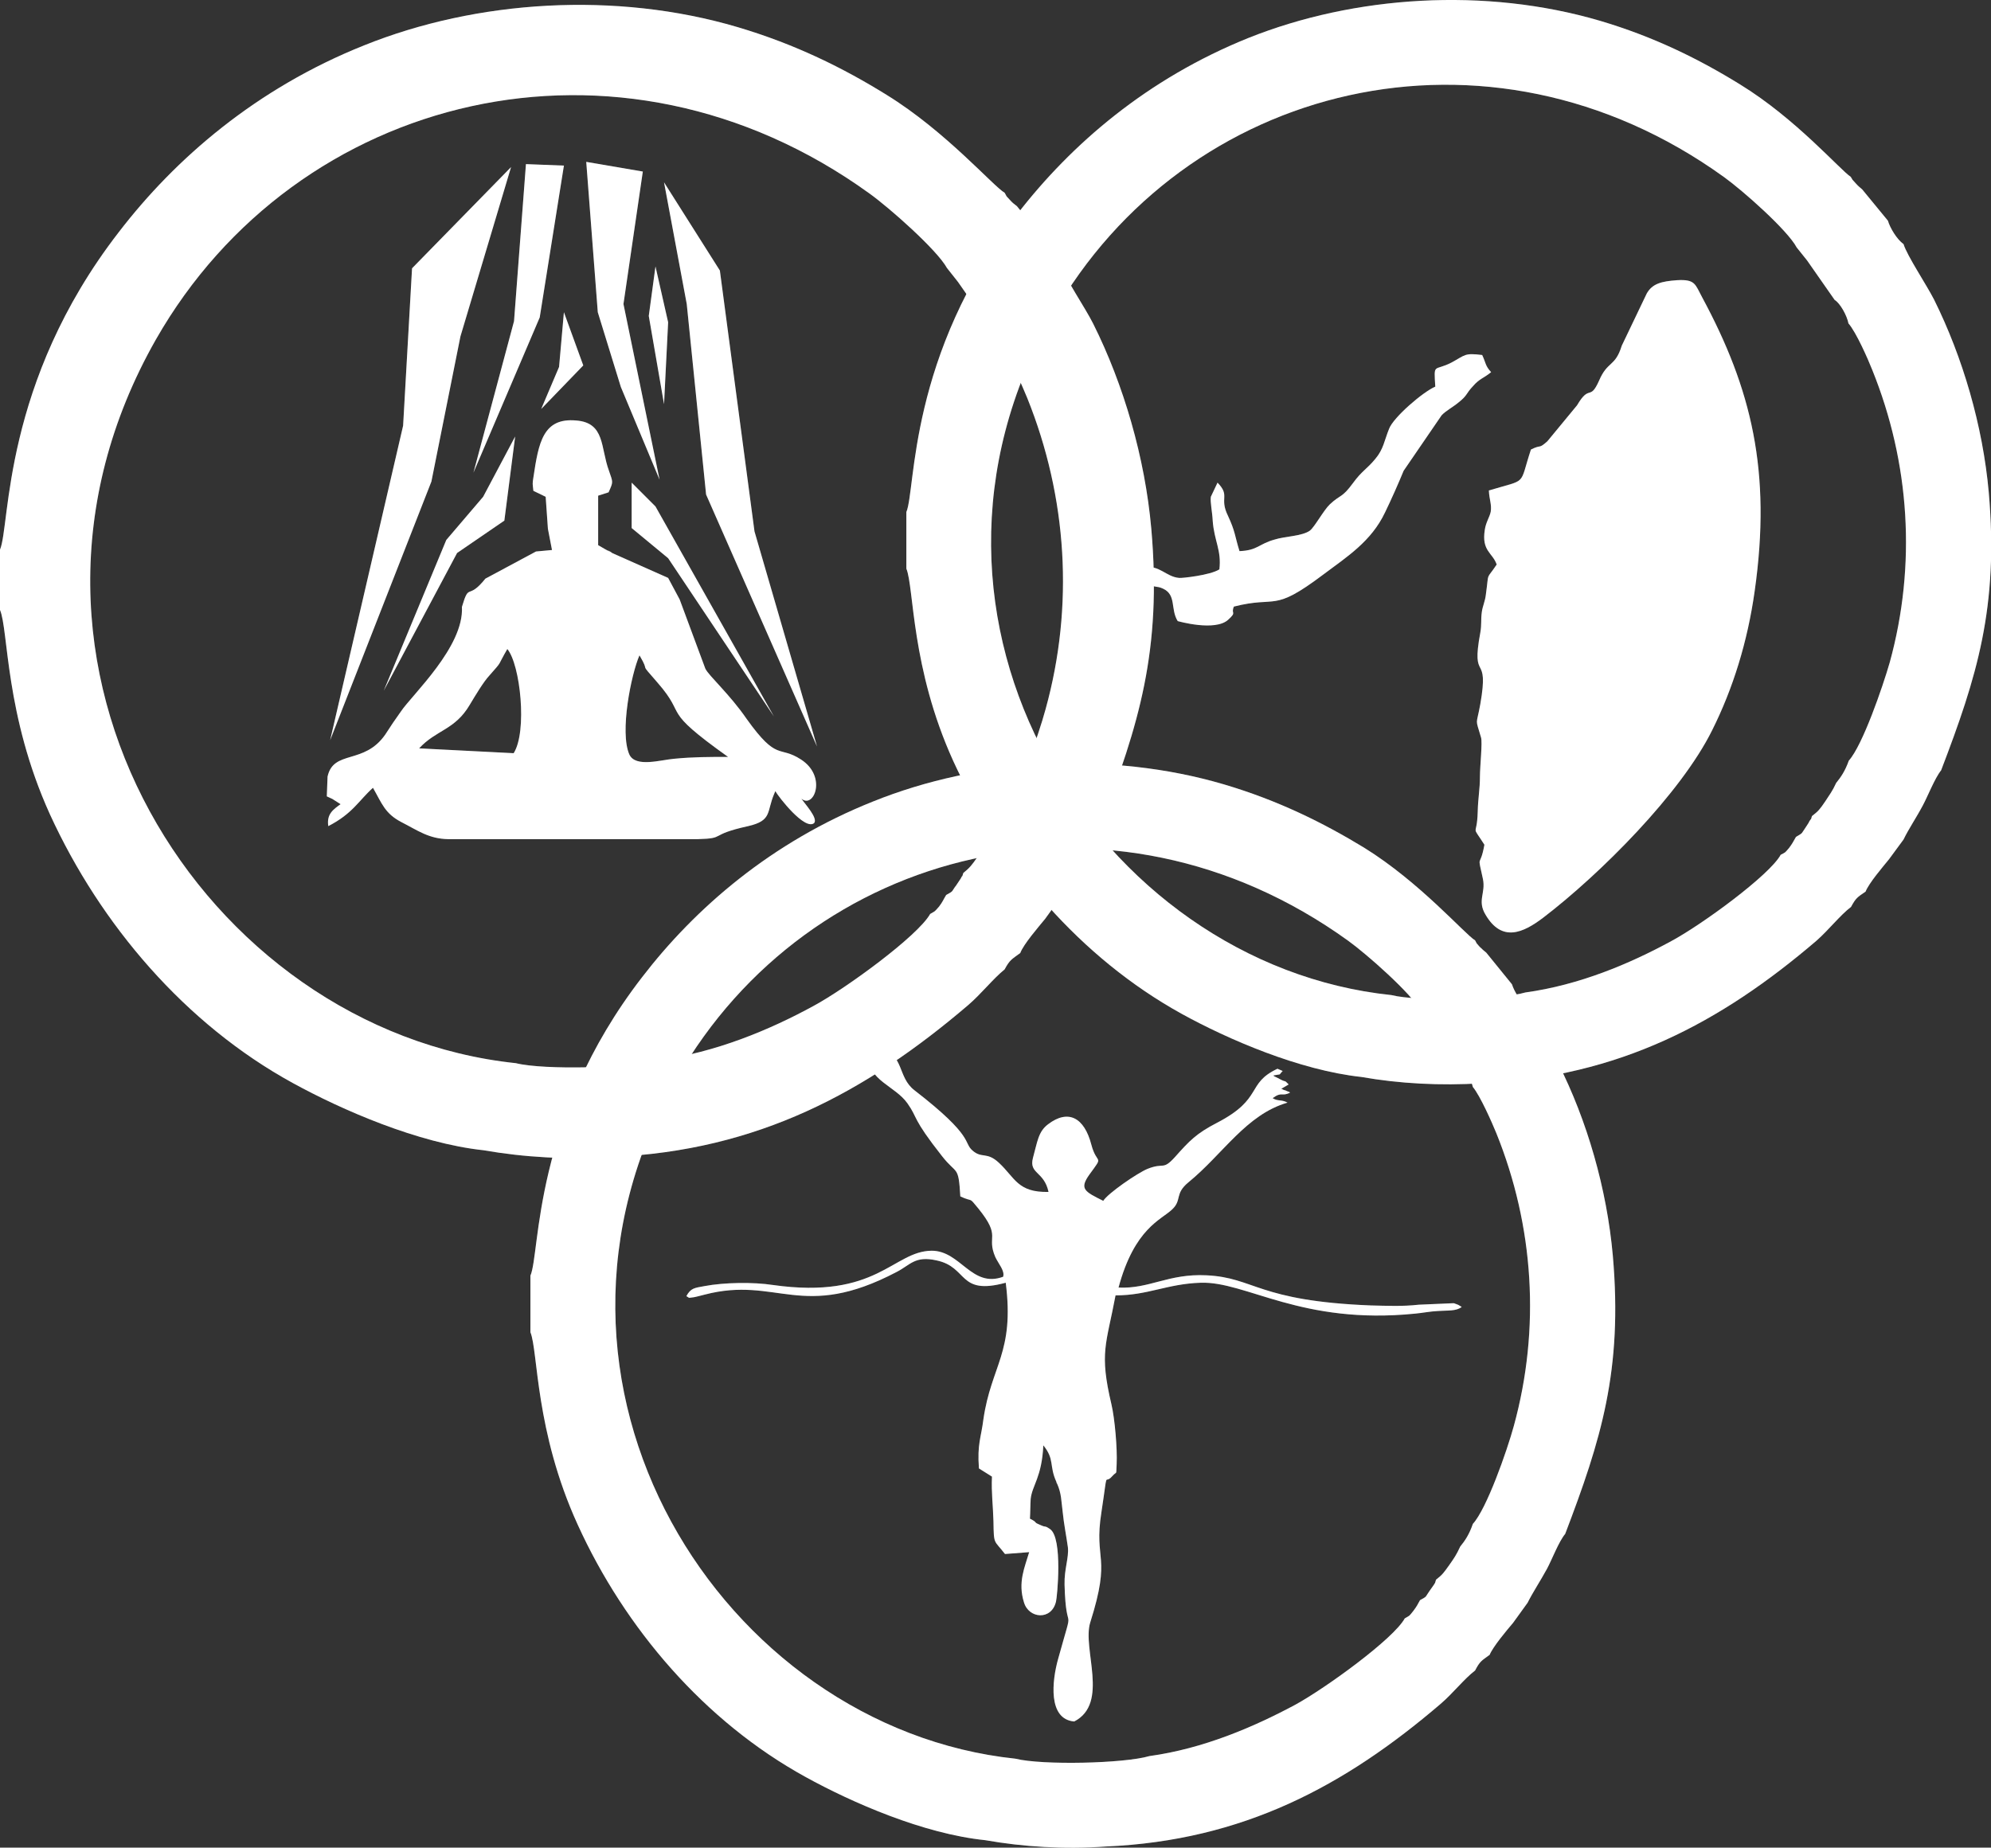 <?xml version="1.0" encoding="UTF-8"?>
<!DOCTYPE svg PUBLIC "-//W3C//DTD SVG 1.1//EN" "http://www.w3.org/Graphics/SVG/1.1/DTD/svg11.dtd">
<!-- Creator: CorelDRAW X7 -->
<svg xmlns="http://www.w3.org/2000/svg" xml:space="preserve" width="100%" height="100%" version="1.1" style="shape-rendering:geometricPrecision; text-rendering:geometricPrecision; image-rendering:optimizeQuality; fill-rule:evenodd; clip-rule:evenodd"
viewBox="0 0 5349 4965"
 xmlns:xlink="http://www.w3.org/1999/xlink"
 enable-background="new 0 0 50 50">
 <rect x="0" y="0" width="5349" height="4965" fill="#333333" stroke="none"/>
 <defs>
  <style type="text/css">
   <![CDATA[
    .fil0 {fill:white}
    .fil1 {fill:white;fill-opacity:0.169}
   ]]>
  </style>
 </defs>
 <g id="Layer_x0020_1">
  <g id="_719677404544">
   <path class="fil0" d="M2693 2187c-11,30 -23,47 -36,64 -11,23 -19,34 -31,52 -16,23 -20,28 -38,43 -6,19 1,-1 -7,15 -1,1 -11,17 -12,18 -14,18 -5,14 -27,26 -8,13 -9,18 -19,31 -14,16 -9,11 -24,20 -33,59 -226,200 -313,247 -119,65 -263,125 -417,146 -73,21 -307,27 -383,8 -836,-88 -1465,-1069 -967,-1945 377,-661 1243,-879 1917,-392 53,38 181,151 208,200l30 38 78 112c17,10 36,45 41,68 22,25 55,103 67,132 107,266 126,558 49,836 -19,70 -77,238 -116,281zm-2693 -710l0 162c23,54 13,282 134,549 136,297 364,564 652,722 133,73 337,162 513,181 109,19 227,26 346,18 391,-17 682,-174 956,-408 35,-30 67,-71 98,-96 14,-26 19,-27 42,-44 9,-24 49,-70 67,-92l41 -57c16,-30 37,-61 56,-97 14,-26 33,-78 52,-100 102,-267 165,-466 136,-795 -17,-190 -74,-386 -156,-550 -22,-44 -77,-124 -87,-158 -20,-15 -39,-47 -45,-68l-73 -90c-8,-6 -12,-9 -20,-18 -13,-14 -5,-5 -13,-18 -30,-17 -158,-165 -317,-263 -116,-72 -245,-136 -400,-182 -328,-97 -701,-73 -1004,49 -290,116 -507,304 -659,502 -314,406 -291,788 -319,853z"/>
   <g>
    <path class="fil0" d="M1956 2034c-50,0 -94,0 -145,5 -36,3 -103,24 -120,-11 -27,-60 5,-217 27,-267 32,54 -7,10 49,74 82,94 4,67 189,199zm-830 -23c46,-50 96,-49 136,-117 15,-25 37,-62 53,-79 37,-42 19,-21 48,-71 35,42 54,222 17,280l-254 -13zm307 -692l33 16 6 86 11 57 -43 4 -136 73c-48,60 -43,8 -63,76 6,107 -134,236 -164,281 -15,21 -28,40 -42,62 -57,82 -139,40 -155,113l-2 53c4,2 9,4 15,7l22 14c-19,14 -38,26 -33,59 66,-34 82,-69 120,-103 24,42 32,69 76,92 45,23 74,45 126,46l670 0c79,-2 27,-11 136,-35 65,-15 49,-38 70,-87 1,-2 2,-5 3,-7 9,16 79,106 104,86 12,-13 -26,-53 -34,-66 33,29 70,-59 -1,-105 -60,-39 -63,7 -146,-109 -46,-67 -101,-115 -111,-135l-69 -186 -31 -58 -153 -68c-31,-20 33,18 -16,-9l-19 -11 0 -133 28 -9c13,-29 12,-26 1,-58 -23,-62 -10,-129 -88,-135 -89,-8 -101,59 -115,153 -3,18 -2,17 0,36z"/>
    <polygon class="fil0" points="1107,721 1083,1144 887,1989 1159,1294 1237,904 1373,449 "/>
    <polygon class="fil0" points="1413,441 1381,863 1272,1270 1450,853 1515,445 "/>
    <polygon class="fil0" points="1575,435 1606,839 1668,1040 1772,1289 1675,817 1727,461 "/>
    <polygon class="fil0" points="1784,490 1934,727 2027,1428 2195,2006 1897,1329 1845,817 "/>
    <polygon class="fil0" points="1515,839 1502,986 1454,1099 1567,982 "/>
    <polygon class="fil0" points="1761,716 1743,849 1784,1086 1795,866 "/>
    <polygon class="fil0" points="1298,1335 1199,1451 1031,1856 1228,1486 1355,1399 1384,1173 "/>
    <polygon class="fil0" points="1697,1297 1697,1419 1795,1500 2079,1925 1761,1361 "/>
   </g>
   <path class="fil0" d="M4113 1208c-33,100 -7,78 -113,110 1,25 8,37 5,57 -3,15 -13,28 -16,49 -9,57 21,61 32,93 -30,45 -20,15 -29,80 -2,19 -9,32 -11,48 -3,22 0,32 -4,55 -26,139 25,49 0,192 -11,61 -14,35 2,90 4,13 -3,78 -3,104 0,36 -5,56 -6,96 -2,71 -19,30 18,88 -12,67 -20,19 -4,92 8,38 -16,58 7,96 44,75 101,49 155,8 153,-117 370,-334 454,-504 56,-112 95,-238 114,-373 46,-323 -9,-545 -141,-790 -19,-35 -18,-49 -68,-46 -41,3 -66,9 -81,36l-67 140c-18,58 -38,40 -61,94 -25,56 -25,8 -59,66l-80 97c-25,22 -14,7 -44,22z"/>
   <path class="fil0" d="M3446 2878l-14 -6c-85,40 -37,80 -162,145 -56,29 -74,48 -114,93 -33,36 -28,13 -73,31 -27,11 -107,66 -119,86 -50,-25 -65,-32 -37,-71 40,-55 20,-23 5,-80 -19,-73 -62,-96 -116,-55 -27,20 -29,48 -41,91 -11,43 30,35 42,91 -83,2 -90,-38 -133,-78 -33,-31 -46,-11 -71,-33 -26,-22 7,-36 -156,-162 -47,-36 -26,-95 -95,-117 -5,6 -21,-6 7,19l-35 6c-3,65 71,80 104,127 29,41 11,38 93,142 40,51 44,23 49,108 36,17 21,-1 48,32 64,79 21,73 46,131 9,19 26,37 21,53 -85,31 -114,-70 -192,-70 -104,1 -146,132 -427,92 -52,-8 -130,-7 -183,3 -27,5 -37,5 -49,27 11,6 2,5 20,3 2,0 25,-6 29,-7 195,-51 261,73 516,-61 37,-19 49,-44 107,-31 86,18 57,95 186,60 24,188 -39,222 -60,367 -6,49 -17,66 -12,132l35 22c-2,43 3,79 4,120 1,65 1,49 31,88l65 -5c-12,41 -31,81 -14,135 13,44 74,49 86,-2 3,-10 19,-171 -16,-195 -16,-11 -9,-3 -26,-11 -22,-9 -4,-5 -28,-17 1,-15 1,-38 2,-53 4,-37 30,-58 34,-144 31,38 15,54 35,98 0,2 1,4 2,5 12,27 11,46 15,76 3,31 10,66 14,95 3,28 -10,58 -9,100 4,151 29,33 -17,199 -17,60 -28,163 43,169 95,-49 21,-195 43,-266 58,-183 9,-163 30,-296 19,-125 6,-71 29,-97 14,-16 10,1 12,-33 2,-41 -5,-122 -14,-160 -33,-140 -14,-160 11,-293 87,0 138,-31 229,-34 122,-4 270,114 576,83 21,-2 40,-6 61,-7 26,-2 49,1 64,-11l-10 -6c-2,0 -4,-2 -6,-2 -2,-1 -4,-2 -6,-2l-93 4c-45,5 -84,3 -129,2 -305,-12 -312,-75 -442,-81 -102,-5 -153,37 -236,33 43,-160 115,-182 144,-210 27,-25 6,-42 44,-73 93,-76 155,-182 266,-214 -16,-9 -26,-3 -40,-12 26,-19 24,-3 47,-15 -7,-5 -1,0 -13,-6 -2,0 -4,-1 -6,-2 -1,-1 -4,-2 -5,-2l17 -10c0,0 2,-1 3,-2 -15,-15 -2,-2 -29,-17 -2,-1 -4,-2 -6,-3 -2,-1 -5,-2 -6,-4 25,-5 12,1 25,-12z"/>
   <path class="fil0" d="M3856 1039c-33,14 -112,82 -124,113 -13,32 -15,55 -37,81 -23,28 -36,32 -60,65 -30,41 -33,30 -62,57 -17,16 -41,61 -54,71 -21,15 -67,15 -95,24 -43,12 -45,29 -94,31 -13,-42 -11,-52 -31,-95 -24,-49 7,-53 -28,-89l-18 38c-2,15 4,41 5,64 4,55 24,79 18,131 -25,16 -102,24 -108,23 -36,-3 -53,-36 -95,-28 -17,3 -8,0 -19,7 4,18 13,26 27,35 23,14 25,6 44,15 36,17 19,55 39,87 0,0 101,29 136,-4 24,-22 6,-14 15,-35 118,-30 102,18 240,-86 64,-48 129,-89 166,-167 17,-35 36,-78 50,-112l102 -149c11,-12 32,-23 46,-35 24,-19 19,-23 38,-43 18,-21 30,-22 49,-38 -16,-17 -14,-25 -24,-46 -48,-6 -45,0 -82,20 -48,25 -48,-1 -44,65z"/>
   <path class="fil0" d="M4967 2044c-10,28 -21,44 -34,60 -10,22 -18,32 -29,49 -15,22 -18,26 -36,40 -6,18 2,0 -7,14 0,2 -10,16 -11,18 -12,17 -5,12 -25,24 -7,12 -9,17 -18,29 -13,15 -8,11 -23,19 -30,55 -212,188 -294,232 -112,61 -247,118 -392,138 -68,20 -288,25 -360,7 -786,-82 -1378,-1005 -909,-1828 354,-622 1168,-828 1803,-370 50,36 170,142 195,189l28 35 74 106c15,9 33,42 37,63 21,24 53,97 64,125 101,250 119,524 47,786 -19,66 -73,223 -110,264zm-2532 -668l0 152c21,51 12,266 126,517 128,279 342,529 613,679 125,69 317,152 483,170 102,18 213,24 324,17 369,-17 642,-163 899,-383 33,-29 63,-68 93,-91 13,-24 17,-26 39,-41 9,-23 46,-66 63,-87l39 -53c14,-29 34,-58 52,-92 13,-24 32,-73 49,-94 96,-251 155,-438 128,-747 -16,-179 -70,-363 -147,-518 -21,-41 -72,-117 -82,-149 -18,-13 -36,-43 -42,-63l-69 -84c-7,-6 -11,-9 -18,-17 -13,-14 -5,-5 -13,-17 -27,-17 -147,-156 -297,-248 -110,-68 -231,-128 -376,-171 -309,-91 -660,-68 -945,46 -273,110 -476,286 -620,472 -295,382 -273,741 -299,802z"/>
   <path class="fil0" d="M3957 4095c-10,29 -21,45 -34,61 -10,22 -17,32 -29,49 -15,21 -18,26 -36,40 -6,18 2,0 -6,14 -1,1 -11,16 -12,17 -12,17 -5,13 -25,24 -7,13 -9,17 -18,29 -13,16 -8,11 -23,20 -30,55 -212,187 -294,232 -112,60 -247,118 -392,138 -68,20 -288,25 -360,7 -786,-83 -1377,-1006 -909,-1829 354,-621 1168,-827 1803,-369 50,36 170,142 195,188l28 36 74 105c15,10 33,43 38,64 20,24 52,97 63,124 101,250 119,525 47,787 -18,66 -73,223 -110,263zm-2532 -667l0 152c21,51 12,265 127,517 127,279 341,529 612,678 125,69 317,153 483,170 102,18 213,25 324,17 369,-16 642,-163 899,-383 33,-28 63,-67 93,-90 13,-25 17,-26 39,-42 9,-22 46,-66 63,-86l39 -54c14,-28 34,-58 52,-91 13,-24 32,-74 49,-94 96,-252 155,-439 128,-748 -16,-179 -69,-363 -147,-517 -21,-41 -72,-117 -81,-149 -19,-14 -37,-44 -43,-63l-69 -85c-6,-5 -10,-8 -18,-16 -13,-15 -5,-5 -12,-17 -28,-17 -148,-156 -298,-249 -110,-67 -231,-127 -376,-170 -309,-91 -659,-69 -944,46 -273,109 -477,286 -620,472 -295,382 -273,741 -300,802z"/>
  </g>
  <g id="_719677399744">
   <path class="fil1" d="M2693 2187c-11,30 -23,47 -36,64 -11,23 -19,34 -31,52 -16,23 -20,28 -38,43 -6,19 1,-1 -7,15 -1,1 -11,17 -12,18 -14,18 -5,14 -27,26 -8,13 -9,18 -19,31 -14,16 -9,11 -24,20 -33,59 -226,200 -313,247 -119,65 -263,125 -417,146 -73,21 -307,27 -383,8 -836,-88 -1465,-1069 -967,-1945 377,-661 1243,-879 1917,-392 53,38 181,151 208,200l30 38 79 112c16,10 35,45 40,68 22,25 55,103 67,132 107,266 126,558 49,836 -19,70 -77,238 -116,281zm-2693 -710l0 162c23,54 13,282 134,549 136,297 364,564 652,722 133,73 337,162 513,181 109,19 227,26 346,18 391,-17 682,-174 956,-408 35,-30 67,-71 98,-96 14,-26 19,-27 42,-44 9,-24 49,-70 67,-92l41 -57c16,-30 37,-61 56,-97 14,-26 33,-78 52,-100 102,-267 165,-466 136,-795 -17,-190 -74,-386 -156,-550 -22,-44 -77,-124 -87,-158 -20,-15 -39,-47 -45,-68l-73 -90c-8,-6 -12,-9 -20,-18 -13,-14 -5,-5 -13,-18 -30,-17 -158,-165 -317,-263 -116,-72 -245,-136 -400,-182 -328,-97 -701,-73 -1004,49 -290,116 -507,304 -659,502 -314,406 -291,788 -319,853z"/>
   <g>
    <path class="fil1" d="M1956 2034c-50,0 -94,0 -145,5 -36,3 -103,24 -120,-11 -27,-60 5,-217 27,-267 32,54 -7,10 49,74 82,94 4,67 189,199zm-830 -23c46,-50 96,-49 136,-117 15,-25 37,-62 53,-79 37,-42 19,-21 48,-71 35,42 54,222 17,280l-254 -13zm307 -692l33 16 6 86 11 57 -43 4 -136 73c-48,60 -43,8 -63,76 6,107 -134,236 -164,281 -15,21 -28,40 -42,62 -57,82 -139,40 -155,113l-2 53c4,2 9,4 15,7l22 14c-19,14 -38,26 -33,59 66,-34 82,-69 120,-103 24,42 32,69 76,92 45,23 74,45 126,46l670 0c79,-2 27,-11 136,-35 65,-15 49,-38 70,-87 1,-2 2,-5 3,-7 9,16 79,106 104,86 12,-13 -26,-53 -34,-66 33,29 70,-59 -1,-105 -60,-39 -63,7 -146,-109 -46,-67 -101,-115 -111,-135l-69 -186 -31 -58 -153 -68c-31,-20 33,18 -16,-9l-19 -11 0 -133 28 -9c13,-29 12,-26 1,-58 -23,-62 -10,-129 -88,-135 -89,-8 -101,59 -115,153 -3,18 -2,17 0,36z"/>
    <polygon class="fil1" points="1107,721 1083,1144 887,1989 1159,1294 1237,904 1373,449 "/>
    <polygon class="fil1" points="1413,441 1381,863 1272,1270 1450,853 1515,445 "/>
    <polygon class="fil1" points="1575,435 1606,839 1668,1040 1772,1289 1675,817 1727,461 "/>
    <polygon class="fil1" points="1784,490 1934,727 2027,1428 2195,2006 1897,1329 1845,817 "/>
    <polygon class="fil1" points="1515,839 1502,986 1454,1099 1567,982 "/>
    <polygon class="fil1" points="1761,716 1743,849 1784,1086 1795,866 "/>
    <polygon class="fil1" points="1298,1335 1199,1451 1031,1856 1228,1486 1355,1399 1384,1173 "/>
    <polygon class="fil1" points="1697,1297 1697,1419 1795,1500 2079,1925 1761,1361 "/>
   </g>
   <path class="fil1" d="M4113 1208c-33,100 -7,78 -113,110 1,25 8,37 5,57 -3,15 -13,28 -16,49 -9,57 21,61 32,93 -30,45 -20,15 -29,80 -2,19 -9,32 -11,48 -3,22 0,32 -4,55 -26,139 25,49 0,192 -11,61 -14,35 2,90 4,13 -3,78 -3,104 0,36 -5,56 -6,96 -2,71 -19,30 18,88 -12,67 -20,19 -4,92 8,38 -16,58 7,96 44,75 101,49 155,8 153,-117 370,-334 454,-504 56,-112 95,-238 114,-373 46,-323 -9,-545 -141,-790 -19,-35 -18,-49 -68,-46 -41,3 -66,9 -81,36l-67 140c-18,58 -38,40 -61,94 -25,56 -25,8 -59,66l-80 97c-25,22 -14,7 -44,22z"/>
   <path class="fil1" d="M3446 2878l-14 -6c-85,40 -37,80 -162,145 -56,29 -74,48 -114,93 -33,36 -28,13 -73,31 -27,11 -107,66 -119,86 -50,-25 -65,-32 -37,-71 40,-55 20,-23 5,-80 -19,-73 -62,-96 -116,-55 -27,20 -29,48 -41,91 -11,43 30,35 42,91 -83,2 -90,-38 -133,-78 -33,-31 -46,-11 -71,-33 -26,-22 7,-36 -156,-162 -47,-36 -26,-95 -95,-117 -5,6 -21,-6 7,19l-35 6c-3,65 71,80 104,127 29,41 11,38 93,142 40,51 44,23 49,108 36,17 21,-1 48,32 64,79 21,73 46,131 9,19 26,37 21,53 -85,31 -114,-70 -192,-70 -104,1 -146,132 -427,92 -52,-8 -130,-7 -183,3 -27,5 -37,5 -49,27 11,6 2,5 20,3 2,0 25,-6 29,-7 195,-51 261,73 516,-61 37,-19 49,-44 107,-31 86,18 57,95 186,60 24,188 -39,222 -60,367 -6,49 -17,66 -12,132l35 22c-2,43 3,79 4,120 1,65 1,49 31,88l65 -5c-12,41 -31,81 -14,135 13,44 74,49 86,-2 3,-10 19,-171 -16,-195 -16,-11 -9,-3 -26,-11 -22,-9 -4,-5 -28,-17 1,-15 1,-38 2,-53 4,-37 30,-58 34,-144 31,38 15,54 35,98 0,2 1,4 2,5 12,27 11,46 15,76 3,31 10,66 14,95 3,28 -10,58 -9,100 4,151 29,33 -17,199 -17,60 -28,163 43,169 95,-49 21,-195 43,-266 58,-183 9,-163 30,-296 19,-125 6,-71 29,-97 14,-16 10,1 12,-33 2,-41 -5,-122 -14,-160 -33,-140 -14,-160 11,-293 87,0 138,-31 229,-34 122,-4 270,114 576,83 21,-2 40,-6 61,-7 26,-2 49,1 64,-11l-10 -6c-2,0 -4,-2 -6,-2 -2,-1 -4,-2 -6,-2l-93 4c-45,5 -84,3 -129,2 -305,-12 -312,-75 -442,-81 -102,-5 -153,37 -236,33 43,-160 115,-182 144,-210 27,-25 6,-42 44,-73 93,-76 155,-182 266,-214 -16,-9 -26,-3 -40,-12 26,-19 24,-3 47,-15 -7,-5 -1,0 -13,-6 -2,0 -4,-1 -6,-2 -1,-1 -4,-2 -5,-2l17 -10c0,0 2,-1 3,-2 -15,-15 -2,-2 -29,-17 -2,-1 -4,-2 -6,-3 -2,-1 -5,-2 -6,-4 25,-5 12,1 25,-12z"/>
   <path class="fil1" d="M3856 1039c-33,14 -112,82 -124,113 -13,32 -15,55 -37,81 -23,28 -36,32 -60,65 -30,41 -33,30 -62,57 -17,16 -41,61 -54,71 -21,15 -67,15 -95,24 -43,12 -45,29 -94,31 -13,-42 -11,-52 -31,-95 -24,-49 7,-53 -28,-89l-18 38c-2,15 4,41 5,64 4,55 24,79 18,131 -25,16 -102,24 -108,23 -36,-3 -53,-36 -95,-28 -17,3 -8,0 -19,7 4,18 13,26 27,35 23,14 25,6 44,15 36,17 19,55 39,87 0,0 101,29 136,-4 24,-22 6,-14 15,-35 118,-30 102,18 240,-86 64,-48 129,-89 166,-167 17,-35 36,-78 50,-112l102 -149c11,-12 32,-23 46,-35 24,-19 19,-23 38,-43 18,-21 30,-22 49,-38 -16,-17 -14,-25 -24,-46 -48,-6 -45,0 -82,20 -48,25 -48,-1 -44,65z"/>
   <path class="fil1" d="M4967 2044c-10,28 -21,44 -34,60 -10,22 -18,32 -29,49 -15,22 -18,26 -36,40 -6,18 2,0 -7,14 0,2 -10,16 -11,18 -12,17 -5,12 -25,24 -7,12 -9,17 -18,29 -13,15 -8,11 -23,19 -30,55 -212,188 -294,232 -112,61 -247,118 -392,138 -68,20 -288,25 -360,7 -786,-82 -1378,-1005 -909,-1828 354,-622 1168,-828 1803,-370 50,36 170,142 195,189l28 35 74 106c15,9 33,42 38,63 20,24 52,97 63,125 101,250 119,524 47,786 -19,66 -73,223 -110,264zm-2532 -668l0 152c21,51 12,266 126,517 128,279 342,529 613,679 125,69 317,152 483,170 102,18 213,24 324,17 369,-17 642,-163 899,-383 33,-29 63,-68 93,-91 13,-24 17,-26 39,-41 9,-23 46,-66 63,-87l39 -53c14,-29 34,-58 52,-92 13,-24 32,-73 49,-94 96,-251 155,-438 128,-747 -16,-179 -70,-363 -147,-518 -21,-41 -72,-117 -82,-149 -18,-13 -36,-43 -42,-63l-69 -84c-6,-6 -11,-9 -18,-17 -13,-14 -5,-5 -13,-17 -27,-17 -147,-156 -297,-248 -110,-68 -231,-128 -376,-171 -309,-91 -660,-68 -945,46 -273,110 -476,286 -620,472 -295,382 -273,741 -299,802z"/>
   <path class="fil1" d="M3957 4095c-10,29 -21,45 -34,61 -10,22 -17,32 -29,49 -15,21 -18,26 -36,40 -6,18 2,0 -6,14 -1,1 -11,16 -12,17 -12,17 -5,13 -25,24 -7,13 -9,17 -18,29 -13,16 -8,11 -23,20 -30,55 -212,187 -294,232 -112,60 -247,118 -392,138 -68,20 -288,25 -360,7 -786,-83 -1377,-1006 -909,-1829 354,-621 1168,-827 1803,-369 50,36 170,142 195,188l28 36 74 105c15,10 33,43 38,64 20,24 52,97 63,124 101,250 119,525 47,787 -18,66 -73,223 -110,263zm-2532 -667l0 152c21,51 12,265 127,517 127,279 341,529 612,678 125,69 317,153 483,170 102,18 213,25 324,17 369,-16 642,-163 899,-383 33,-28 63,-67 93,-90 13,-25 17,-26 39,-42 9,-22 46,-66 63,-86l39 -54c14,-28 34,-58 52,-91 13,-24 32,-74 49,-94 96,-252 155,-439 128,-748 -16,-179 -69,-363 -147,-517 -21,-41 -72,-117 -81,-149 -19,-14 -37,-44 -43,-63l-69 -85c-6,-5 -10,-8 -18,-16 -13,-15 -5,-5 -12,-17 -28,-17 -148,-156 -298,-249 -110,-67 -231,-127 -376,-170 -309,-91 -659,-69 -944,46 -273,109 -477,286 -620,472 -295,382 -273,741 -300,802z"/>
  </g>
 </g>
</svg>
